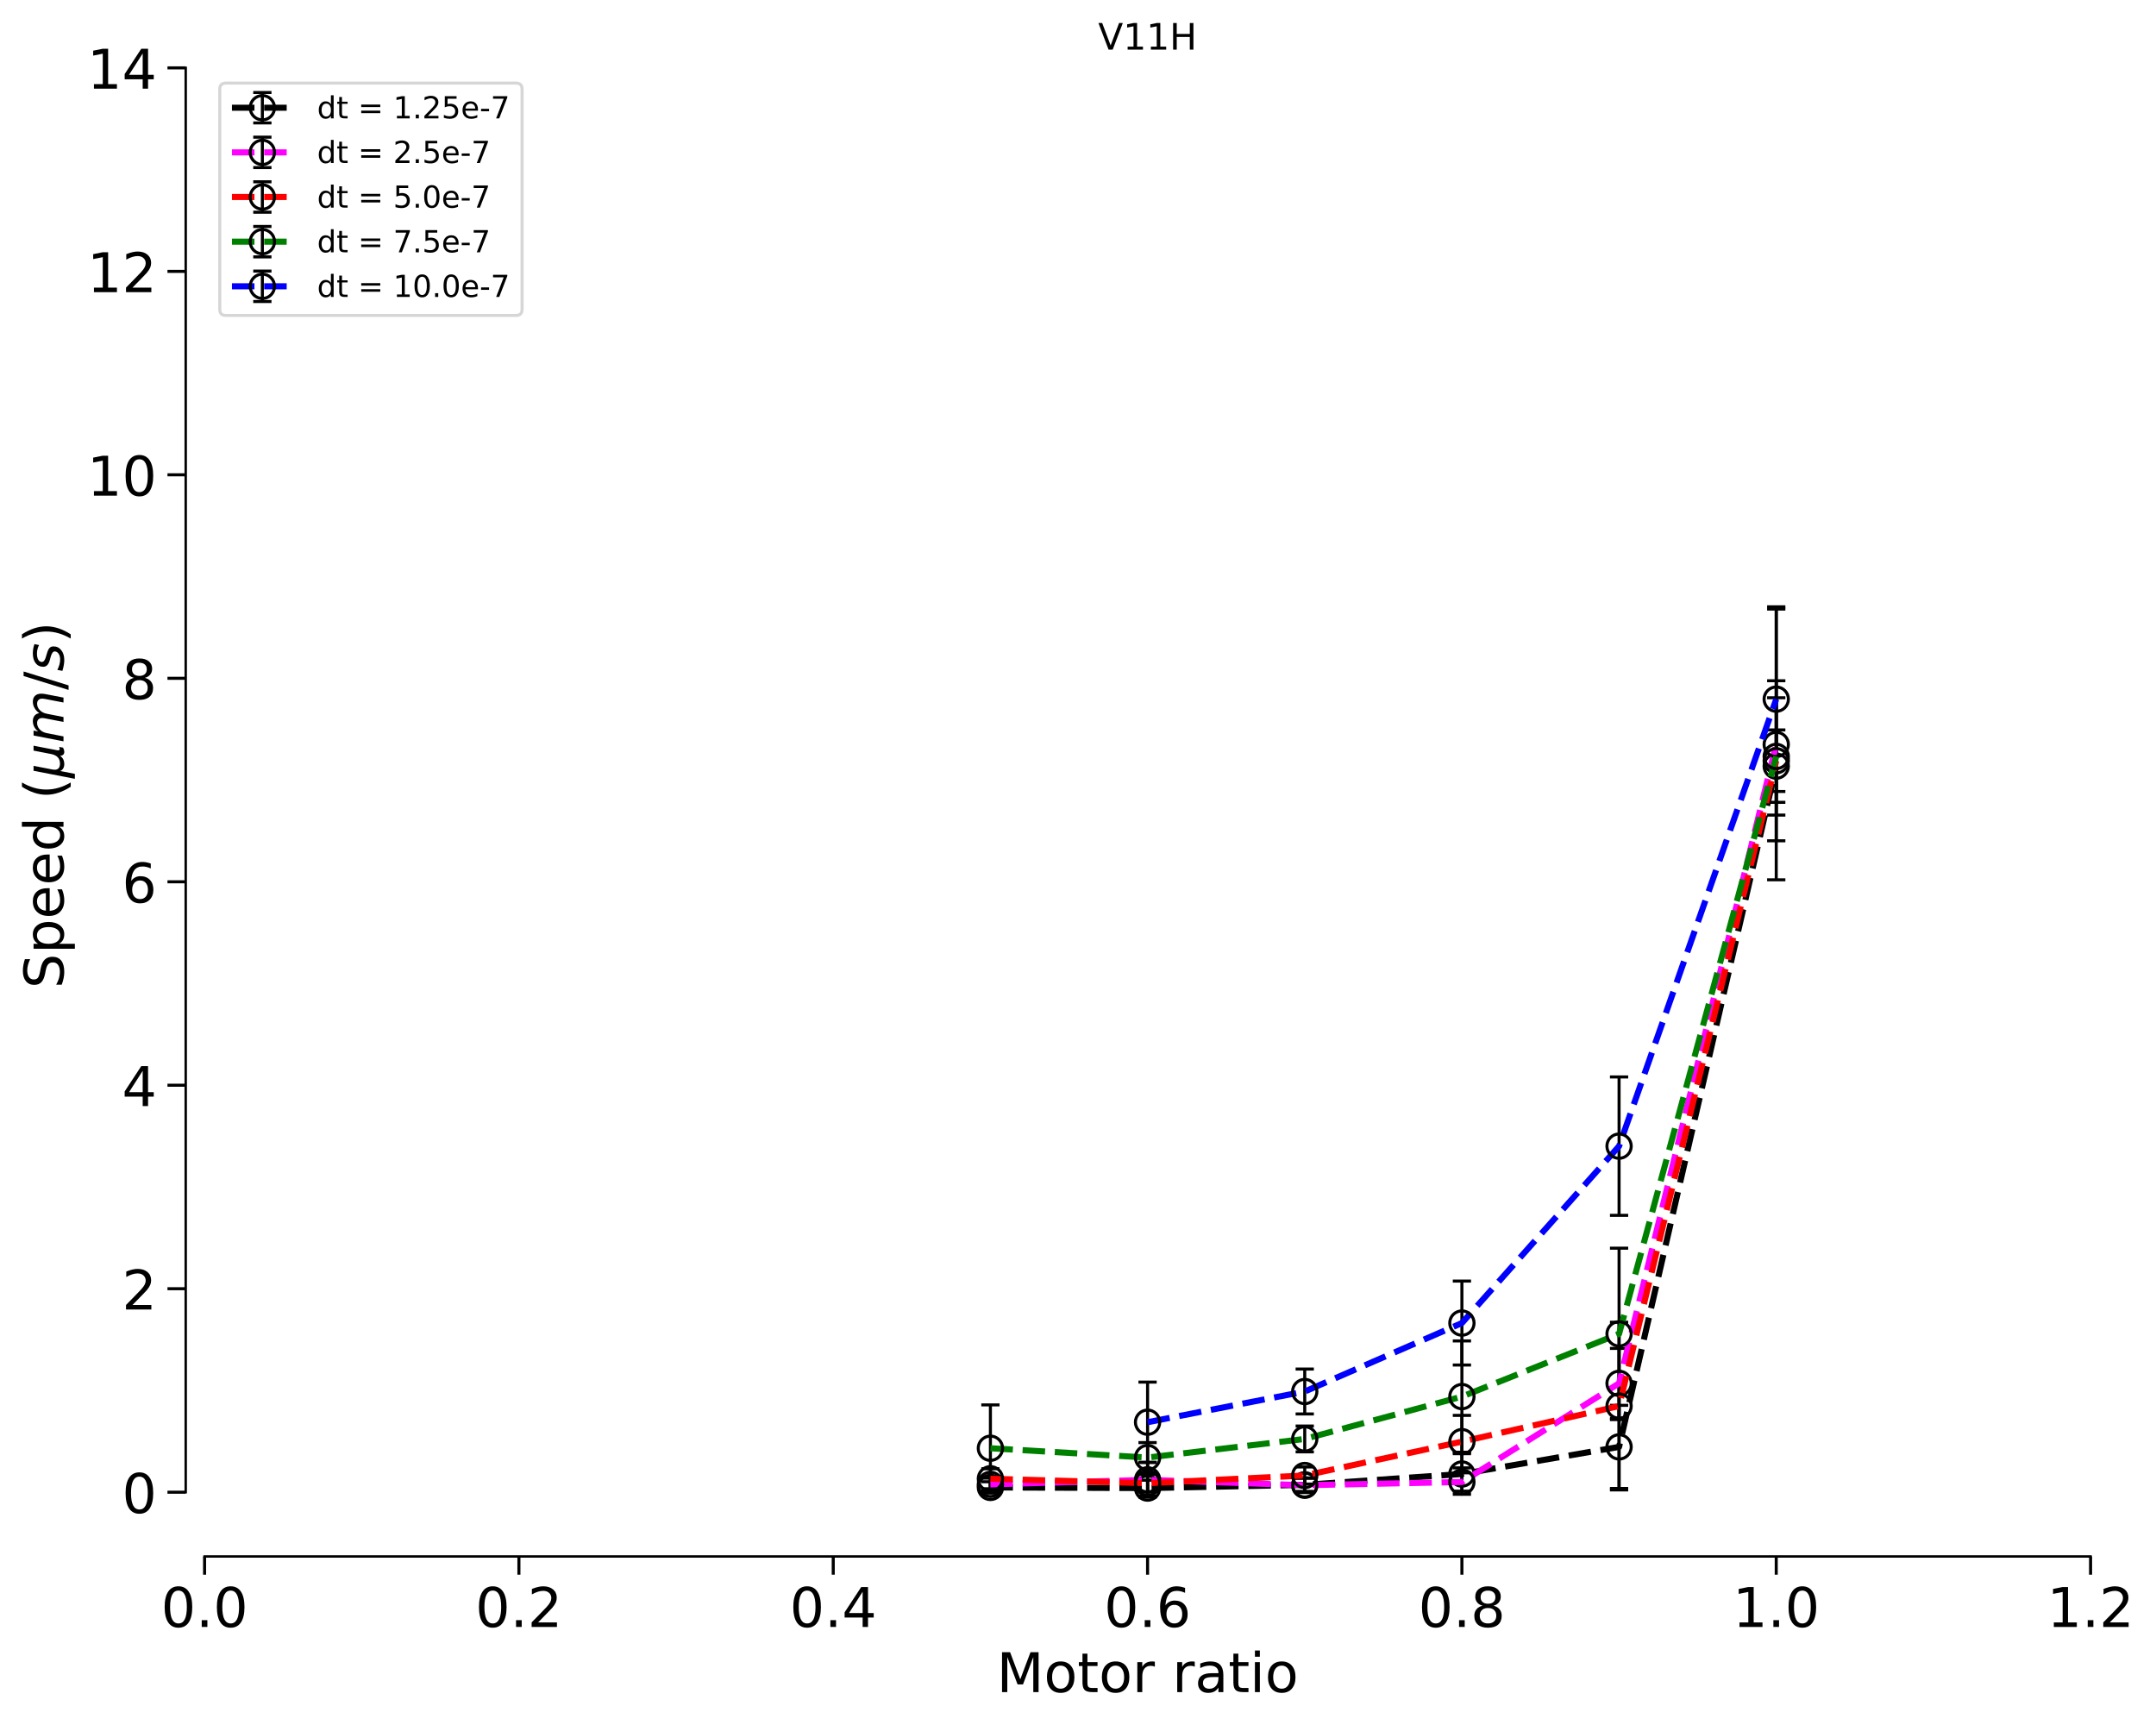 <?xml version="1.0" encoding="utf-8" standalone="no"?>
<!DOCTYPE svg PUBLIC "-//W3C//DTD SVG 1.1//EN"
  "http://www.w3.org/Graphics/SVG/1.1/DTD/svg11.dtd">
<!-- Created with matplotlib (https://matplotlib.org/) -->
<svg height="567.256pt" version="1.1" viewBox="0 0 708.912 567.256" width="708.912pt" xmlns="http://www.w3.org/2000/svg" xmlns:xlink="http://www.w3.org/1999/xlink">
 <defs>
  <style type="text/css">
*{stroke-linecap:butt;stroke-linejoin:round;}
  </style>
 </defs>
 <g id="figure_1">
  <g id="patch_1">
   <path d="M -0 567.256 
L 708.912 567.256 
L 708.912 0 
L -0 0 
z
" style="fill:#ffffff;"/>
  </g>
  <g id="axes_1">
   <g id="patch_2">
    <path d="M 67.266 506.869 
L 687.399 506.869 
L 687.399 22.318 
L 67.266 22.318 
z
" style="fill:#ffffff;"/>
   </g>
   <g id="matplotlib.axis_1">
    <g id="xtick_1">
     <g id="line2d_1">
      <defs>
       <path d="M 0 0 
L 0 6 
" id="m8b8404413a" style="stroke:#000000;"/>
      </defs>
      <g>
       <use style="stroke:#000000;" x="67.266" xlink:href="#m8b8404413a" y="511.715"/>
      </g>
     </g>
     <g id="text_1">
      <!-- 0.0 -->
      <defs>
       <path d="M 31.781 66.406 
Q 24.172 66.406 20.328 58.906 
Q 16.5 51.422 16.5 36.375 
Q 16.5 21.391 20.328 13.891 
Q 24.172 6.391 31.781 6.391 
Q 39.453 6.391 43.281 13.891 
Q 47.125 21.391 47.125 36.375 
Q 47.125 51.422 43.281 58.906 
Q 39.453 66.406 31.781 66.406 
z
M 31.781 74.219 
Q 44.047 74.219 50.516 64.516 
Q 56.984 54.828 56.984 36.375 
Q 56.984 17.969 50.516 8.266 
Q 44.047 -1.422 31.781 -1.422 
Q 19.531 -1.422 13.062 8.266 
Q 6.594 17.969 6.594 36.375 
Q 6.594 54.828 13.062 64.516 
Q 19.531 74.219 31.781 74.219 
z
" id="DejaVuSans-48"/>
       <path d="M 10.688 12.406 
L 21 12.406 
L 21 0 
L 10.688 0 
z
" id="DejaVuSans-46"/>
      </defs>
      <g transform="translate(52.954 534.892)scale(0.18 -0.18)">
       <use xlink:href="#DejaVuSans-48"/>
       <use x="63.623" xlink:href="#DejaVuSans-46"/>
       <use x="95.41" xlink:href="#DejaVuSans-48"/>
      </g>
     </g>
    </g>
    <g id="xtick_2">
     <g id="line2d_2">
      <g>
       <use style="stroke:#000000;" x="170.622" xlink:href="#m8b8404413a" y="511.715"/>
      </g>
     </g>
     <g id="text_2">
      <!-- 0.2 -->
      <defs>
       <path d="M 19.188 8.297 
L 53.609 8.297 
L 53.609 0 
L 7.328 0 
L 7.328 8.297 
Q 12.938 14.109 22.625 23.891 
Q 32.328 33.688 34.812 36.531 
Q 39.547 41.844 41.422 45.531 
Q 43.312 49.219 43.312 52.781 
Q 43.312 58.594 39.234 62.25 
Q 35.156 65.922 28.609 65.922 
Q 23.969 65.922 18.812 64.312 
Q 13.672 62.703 7.812 59.422 
L 7.812 69.391 
Q 13.766 71.781 18.938 73 
Q 24.125 74.219 28.422 74.219 
Q 39.75 74.219 46.484 68.547 
Q 53.219 62.891 53.219 53.422 
Q 53.219 48.922 51.531 44.891 
Q 49.859 40.875 45.406 35.406 
Q 44.188 33.984 37.641 27.219 
Q 31.109 20.453 19.188 8.297 
z
" id="DejaVuSans-50"/>
      </defs>
      <g transform="translate(156.309 534.892)scale(0.18 -0.18)">
       <use xlink:href="#DejaVuSans-48"/>
       <use x="63.623" xlink:href="#DejaVuSans-46"/>
       <use x="95.41" xlink:href="#DejaVuSans-50"/>
      </g>
     </g>
    </g>
    <g id="xtick_3">
     <g id="line2d_3">
      <g>
       <use style="stroke:#000000;" x="273.977" xlink:href="#m8b8404413a" y="511.715"/>
      </g>
     </g>
     <g id="text_3">
      <!-- 0.4 -->
      <defs>
       <path d="M 37.797 64.312 
L 12.891 25.391 
L 37.797 25.391 
z
M 35.203 72.906 
L 47.609 72.906 
L 47.609 25.391 
L 58.016 25.391 
L 58.016 17.188 
L 47.609 17.188 
L 47.609 0 
L 37.797 0 
L 37.797 17.188 
L 4.891 17.188 
L 4.891 26.703 
z
" id="DejaVuSans-52"/>
      </defs>
      <g transform="translate(259.664 534.892)scale(0.18 -0.18)">
       <use xlink:href="#DejaVuSans-48"/>
       <use x="63.623" xlink:href="#DejaVuSans-46"/>
       <use x="95.41" xlink:href="#DejaVuSans-52"/>
      </g>
     </g>
    </g>
    <g id="xtick_4">
     <g id="line2d_4">
      <g>
       <use style="stroke:#000000;" x="377.333" xlink:href="#m8b8404413a" y="511.715"/>
      </g>
     </g>
     <g id="text_4">
      <!-- 0.6 -->
      <defs>
       <path d="M 33.016 40.375 
Q 26.375 40.375 22.484 35.828 
Q 18.609 31.297 18.609 23.391 
Q 18.609 15.531 22.484 10.953 
Q 26.375 6.391 33.016 6.391 
Q 39.656 6.391 43.531 10.953 
Q 47.406 15.531 47.406 23.391 
Q 47.406 31.297 43.531 35.828 
Q 39.656 40.375 33.016 40.375 
z
M 52.594 71.297 
L 52.594 62.312 
Q 48.875 64.062 45.094 64.984 
Q 41.312 65.922 37.594 65.922 
Q 27.828 65.922 22.672 59.328 
Q 17.531 52.734 16.797 39.406 
Q 19.672 43.656 24.016 45.922 
Q 28.375 48.188 33.594 48.188 
Q 44.578 48.188 50.953 41.516 
Q 57.328 34.859 57.328 23.391 
Q 57.328 12.156 50.688 5.359 
Q 44.047 -1.422 33.016 -1.422 
Q 20.359 -1.422 13.672 8.266 
Q 6.984 17.969 6.984 36.375 
Q 6.984 53.656 15.188 63.938 
Q 23.391 74.219 37.203 74.219 
Q 40.922 74.219 44.703 73.484 
Q 48.484 72.75 52.594 71.297 
z
" id="DejaVuSans-54"/>
      </defs>
      <g transform="translate(363.02 534.892)scale(0.18 -0.18)">
       <use xlink:href="#DejaVuSans-48"/>
       <use x="63.623" xlink:href="#DejaVuSans-46"/>
       <use x="95.41" xlink:href="#DejaVuSans-54"/>
      </g>
     </g>
    </g>
    <g id="xtick_5">
     <g id="line2d_5">
      <g>
       <use style="stroke:#000000;" x="480.688" xlink:href="#m8b8404413a" y="511.715"/>
      </g>
     </g>
     <g id="text_5">
      <!-- 0.8 -->
      <defs>
       <path d="M 31.781 34.625 
Q 24.75 34.625 20.719 30.859 
Q 16.703 27.094 16.703 20.516 
Q 16.703 13.922 20.719 10.156 
Q 24.75 6.391 31.781 6.391 
Q 38.812 6.391 42.859 10.172 
Q 46.922 13.969 46.922 20.516 
Q 46.922 27.094 42.891 30.859 
Q 38.875 34.625 31.781 34.625 
z
M 21.922 38.812 
Q 15.578 40.375 12.031 44.719 
Q 8.5 49.078 8.5 55.328 
Q 8.5 64.062 14.719 69.141 
Q 20.953 74.219 31.781 74.219 
Q 42.672 74.219 48.875 69.141 
Q 55.078 64.062 55.078 55.328 
Q 55.078 49.078 51.531 44.719 
Q 48 40.375 41.703 38.812 
Q 48.828 37.156 52.797 32.312 
Q 56.781 27.484 56.781 20.516 
Q 56.781 9.906 50.312 4.234 
Q 43.844 -1.422 31.781 -1.422 
Q 19.734 -1.422 13.25 4.234 
Q 6.781 9.906 6.781 20.516 
Q 6.781 27.484 10.781 32.312 
Q 14.797 37.156 21.922 38.812 
z
M 18.312 54.391 
Q 18.312 48.734 21.844 45.562 
Q 25.391 42.391 31.781 42.391 
Q 38.141 42.391 41.719 45.562 
Q 45.312 48.734 45.312 54.391 
Q 45.312 60.062 41.719 63.234 
Q 38.141 66.406 31.781 66.406 
Q 25.391 66.406 21.844 63.234 
Q 18.312 60.062 18.312 54.391 
z
" id="DejaVuSans-56"/>
      </defs>
      <g transform="translate(466.375 534.892)scale(0.18 -0.18)">
       <use xlink:href="#DejaVuSans-48"/>
       <use x="63.623" xlink:href="#DejaVuSans-46"/>
       <use x="95.41" xlink:href="#DejaVuSans-56"/>
      </g>
     </g>
    </g>
    <g id="xtick_6">
     <g id="line2d_6">
      <g>
       <use style="stroke:#000000;" x="584.043" xlink:href="#m8b8404413a" y="511.715"/>
      </g>
     </g>
     <g id="text_6">
      <!-- 1.0 -->
      <defs>
       <path d="M 12.406 8.297 
L 28.516 8.297 
L 28.516 63.922 
L 10.984 60.406 
L 10.984 69.391 
L 28.422 72.906 
L 38.281 72.906 
L 38.281 8.297 
L 54.391 8.297 
L 54.391 0 
L 12.406 0 
z
" id="DejaVuSans-49"/>
      </defs>
      <g transform="translate(569.731 534.892)scale(0.18 -0.18)">
       <use xlink:href="#DejaVuSans-49"/>
       <use x="63.623" xlink:href="#DejaVuSans-46"/>
       <use x="95.41" xlink:href="#DejaVuSans-48"/>
      </g>
     </g>
    </g>
    <g id="xtick_7">
     <g id="line2d_7">
      <g>
       <use style="stroke:#000000;" x="687.399" xlink:href="#m8b8404413a" y="511.715"/>
      </g>
     </g>
     <g id="text_7">
      <!-- 1.2 -->
      <g transform="translate(673.086 534.892)scale(0.18 -0.18)">
       <use xlink:href="#DejaVuSans-49"/>
       <use x="63.623" xlink:href="#DejaVuSans-46"/>
       <use x="95.41" xlink:href="#DejaVuSans-50"/>
      </g>
     </g>
    </g>
    <g id="text_8">
     <!-- Motor ratio -->
     <defs>
      <path d="M 9.812 72.906 
L 24.516 72.906 
L 43.109 23.297 
L 61.812 72.906 
L 76.516 72.906 
L 76.516 0 
L 66.891 0 
L 66.891 64.016 
L 48.094 14.016 
L 38.188 14.016 
L 19.391 64.016 
L 19.391 0 
L 9.812 0 
z
" id="DejaVuSans-77"/>
      <path d="M 30.609 48.391 
Q 23.391 48.391 19.188 42.75 
Q 14.984 37.109 14.984 27.297 
Q 14.984 17.484 19.156 11.844 
Q 23.344 6.203 30.609 6.203 
Q 37.797 6.203 41.984 11.859 
Q 46.188 17.531 46.188 27.297 
Q 46.188 37.016 41.984 42.703 
Q 37.797 48.391 30.609 48.391 
z
M 30.609 56 
Q 42.328 56 49.016 48.375 
Q 55.719 40.766 55.719 27.297 
Q 55.719 13.875 49.016 6.219 
Q 42.328 -1.422 30.609 -1.422 
Q 18.844 -1.422 12.172 6.219 
Q 5.516 13.875 5.516 27.297 
Q 5.516 40.766 12.172 48.375 
Q 18.844 56 30.609 56 
z
" id="DejaVuSans-111"/>
      <path d="M 18.312 70.219 
L 18.312 54.688 
L 36.812 54.688 
L 36.812 47.703 
L 18.312 47.703 
L 18.312 18.016 
Q 18.312 11.328 20.141 9.422 
Q 21.969 7.516 27.594 7.516 
L 36.812 7.516 
L 36.812 0 
L 27.594 0 
Q 17.188 0 13.234 3.875 
Q 9.281 7.766 9.281 18.016 
L 9.281 47.703 
L 2.688 47.703 
L 2.688 54.688 
L 9.281 54.688 
L 9.281 70.219 
z
" id="DejaVuSans-116"/>
      <path d="M 41.109 46.297 
Q 39.594 47.172 37.812 47.578 
Q 36.031 48 33.891 48 
Q 26.266 48 22.188 43.047 
Q 18.109 38.094 18.109 28.812 
L 18.109 0 
L 9.078 0 
L 9.078 54.688 
L 18.109 54.688 
L 18.109 46.188 
Q 20.953 51.172 25.484 53.578 
Q 30.031 56 36.531 56 
Q 37.453 56 38.578 55.875 
Q 39.703 55.766 41.062 55.516 
z
" id="DejaVuSans-114"/>
      <path id="DejaVuSans-32"/>
      <path d="M 34.281 27.484 
Q 23.391 27.484 19.188 25 
Q 14.984 22.516 14.984 16.5 
Q 14.984 11.719 18.141 8.906 
Q 21.297 6.109 26.703 6.109 
Q 34.188 6.109 38.703 11.406 
Q 43.219 16.703 43.219 25.484 
L 43.219 27.484 
z
M 52.203 31.203 
L 52.203 0 
L 43.219 0 
L 43.219 8.297 
Q 40.141 3.328 35.547 0.953 
Q 30.953 -1.422 24.312 -1.422 
Q 15.922 -1.422 10.953 3.297 
Q 6 8.016 6 15.922 
Q 6 25.141 12.172 29.828 
Q 18.359 34.516 30.609 34.516 
L 43.219 34.516 
L 43.219 35.406 
Q 43.219 41.609 39.141 45 
Q 35.062 48.391 27.688 48.391 
Q 23 48.391 18.547 47.266 
Q 14.109 46.141 10.016 43.891 
L 10.016 52.203 
Q 14.938 54.109 19.578 55.047 
Q 24.219 56 28.609 56 
Q 40.484 56 46.344 49.844 
Q 52.203 43.703 52.203 31.203 
z
" id="DejaVuSans-97"/>
      <path d="M 9.422 54.688 
L 18.406 54.688 
L 18.406 0 
L 9.422 0 
z
M 9.422 75.984 
L 18.406 75.984 
L 18.406 64.594 
L 9.422 64.594 
z
" id="DejaVuSans-105"/>
     </defs>
     <g transform="translate(327.714 556.313)scale(0.18 -0.18)">
      <use xlink:href="#DejaVuSans-77"/>
      <use x="86.279" xlink:href="#DejaVuSans-111"/>
      <use x="147.461" xlink:href="#DejaVuSans-116"/>
      <use x="186.67" xlink:href="#DejaVuSans-111"/>
      <use x="247.852" xlink:href="#DejaVuSans-114"/>
      <use x="288.965" xlink:href="#DejaVuSans-32"/>
      <use x="320.752" xlink:href="#DejaVuSans-114"/>
      <use x="361.865" xlink:href="#DejaVuSans-97"/>
      <use x="423.145" xlink:href="#DejaVuSans-116"/>
      <use x="462.354" xlink:href="#DejaVuSans-105"/>
      <use x="490.137" xlink:href="#DejaVuSans-111"/>
     </g>
    </g>
   </g>
   <g id="matplotlib.axis_2">
    <g id="ytick_1">
     <g id="line2d_8">
      <defs>
       <path d="M 0 0 
L -6 0 
" id="m5fd06c1e93" style="stroke:#000000;"/>
      </defs>
      <g>
       <use style="stroke:#000000;" x="61.065" xlink:href="#m5fd06c1e93" y="490.59"/>
      </g>
     </g>
     <g id="text_9">
      <!-- 0 -->
      <g transform="translate(40.112 497.428)scale(0.18 -0.18)">
       <use xlink:href="#DejaVuSans-48"/>
      </g>
     </g>
    </g>
    <g id="ytick_2">
     <g id="line2d_9">
      <g>
       <use style="stroke:#000000;" x="61.065" xlink:href="#m5fd06c1e93" y="423.694"/>
      </g>
     </g>
     <g id="text_10">
      <!-- 2 -->
      <g transform="translate(40.112 430.532)scale(0.18 -0.18)">
       <use xlink:href="#DejaVuSans-50"/>
      </g>
     </g>
    </g>
    <g id="ytick_3">
     <g id="line2d_10">
      <g>
       <use style="stroke:#000000;" x="61.065" xlink:href="#m5fd06c1e93" y="356.798"/>
      </g>
     </g>
     <g id="text_11">
      <!-- 4 -->
      <g transform="translate(40.112 363.636)scale(0.18 -0.18)">
       <use xlink:href="#DejaVuSans-52"/>
      </g>
     </g>
    </g>
    <g id="ytick_4">
     <g id="line2d_11">
      <g>
       <use style="stroke:#000000;" x="61.065" xlink:href="#m5fd06c1e93" y="289.902"/>
      </g>
     </g>
     <g id="text_12">
      <!-- 6 -->
      <g transform="translate(40.112 296.74)scale(0.18 -0.18)">
       <use xlink:href="#DejaVuSans-54"/>
      </g>
     </g>
    </g>
    <g id="ytick_5">
     <g id="line2d_12">
      <g>
       <use style="stroke:#000000;" x="61.065" xlink:href="#m5fd06c1e93" y="223.006"/>
      </g>
     </g>
     <g id="text_13">
      <!-- 8 -->
      <g transform="translate(40.112 229.845)scale(0.18 -0.18)">
       <use xlink:href="#DejaVuSans-56"/>
      </g>
     </g>
    </g>
    <g id="ytick_6">
     <g id="line2d_13">
      <g>
       <use style="stroke:#000000;" x="61.065" xlink:href="#m5fd06c1e93" y="156.11"/>
      </g>
     </g>
     <g id="text_14">
      <!-- 10 -->
      <g transform="translate(28.66 162.949)scale(0.18 -0.18)">
       <use xlink:href="#DejaVuSans-49"/>
       <use x="63.623" xlink:href="#DejaVuSans-48"/>
      </g>
     </g>
    </g>
    <g id="ytick_7">
     <g id="line2d_14">
      <g>
       <use style="stroke:#000000;" x="61.065" xlink:href="#m5fd06c1e93" y="89.214"/>
      </g>
     </g>
     <g id="text_15">
      <!-- 12 -->
      <g transform="translate(28.66 96.053)scale(0.18 -0.18)">
       <use xlink:href="#DejaVuSans-49"/>
       <use x="63.623" xlink:href="#DejaVuSans-50"/>
      </g>
     </g>
    </g>
    <g id="ytick_8">
     <g id="line2d_15">
      <g>
       <use style="stroke:#000000;" x="61.065" xlink:href="#m5fd06c1e93" y="22.318"/>
      </g>
     </g>
     <g id="text_16">
      <!-- 14 -->
      <g transform="translate(28.66 29.157)scale(0.18 -0.18)">
       <use xlink:href="#DejaVuSans-49"/>
       <use x="63.623" xlink:href="#DejaVuSans-52"/>
      </g>
     </g>
    </g>
    <g id="text_17">
     <!-- Speed ($\mu m/s$) -->
     <defs>
      <path d="M 53.516 70.516 
L 53.516 60.891 
Q 47.906 63.578 42.922 64.891 
Q 37.938 66.219 33.297 66.219 
Q 25.25 66.219 20.875 63.094 
Q 16.5 59.969 16.5 54.203 
Q 16.5 49.359 19.406 46.891 
Q 22.312 44.438 30.422 42.922 
L 36.375 41.703 
Q 47.406 39.594 52.656 34.297 
Q 57.906 29 57.906 20.125 
Q 57.906 9.516 50.797 4.047 
Q 43.703 -1.422 29.984 -1.422 
Q 24.812 -1.422 18.969 -0.25 
Q 13.141 0.922 6.891 3.219 
L 6.891 13.375 
Q 12.891 10.016 18.656 8.297 
Q 24.422 6.594 29.984 6.594 
Q 38.422 6.594 43.016 9.906 
Q 47.609 13.234 47.609 19.391 
Q 47.609 24.75 44.312 27.781 
Q 41.016 30.812 33.5 32.328 
L 27.484 33.5 
Q 16.453 35.688 11.516 40.375 
Q 6.594 45.062 6.594 53.422 
Q 6.594 63.094 13.406 68.656 
Q 20.219 74.219 32.172 74.219 
Q 37.312 74.219 42.625 73.281 
Q 47.953 72.359 53.516 70.516 
z
" id="DejaVuSans-83"/>
      <path d="M 18.109 8.203 
L 18.109 -20.797 
L 9.078 -20.797 
L 9.078 54.688 
L 18.109 54.688 
L 18.109 46.391 
Q 20.953 51.266 25.266 53.625 
Q 29.594 56 35.594 56 
Q 45.562 56 51.781 48.094 
Q 58.016 40.188 58.016 27.297 
Q 58.016 14.406 51.781 6.484 
Q 45.562 -1.422 35.594 -1.422 
Q 29.594 -1.422 25.266 0.953 
Q 20.953 3.328 18.109 8.203 
z
M 48.688 27.297 
Q 48.688 37.203 44.609 42.844 
Q 40.531 48.484 33.406 48.484 
Q 26.266 48.484 22.188 42.844 
Q 18.109 37.203 18.109 27.297 
Q 18.109 17.391 22.188 11.75 
Q 26.266 6.109 33.406 6.109 
Q 40.531 6.109 44.609 11.75 
Q 48.688 17.391 48.688 27.297 
z
" id="DejaVuSans-112"/>
      <path d="M 56.203 29.594 
L 56.203 25.203 
L 14.891 25.203 
Q 15.484 15.922 20.484 11.062 
Q 25.484 6.203 34.422 6.203 
Q 39.594 6.203 44.453 7.469 
Q 49.312 8.734 54.109 11.281 
L 54.109 2.781 
Q 49.266 0.734 44.188 -0.344 
Q 39.109 -1.422 33.891 -1.422 
Q 20.797 -1.422 13.156 6.188 
Q 5.516 13.812 5.516 26.812 
Q 5.516 40.234 12.766 48.109 
Q 20.016 56 32.328 56 
Q 43.359 56 49.781 48.891 
Q 56.203 41.797 56.203 29.594 
z
M 47.219 32.234 
Q 47.125 39.594 43.094 43.984 
Q 39.062 48.391 32.422 48.391 
Q 24.906 48.391 20.391 44.141 
Q 15.875 39.891 15.188 32.172 
z
" id="DejaVuSans-101"/>
      <path d="M 45.406 46.391 
L 45.406 75.984 
L 54.391 75.984 
L 54.391 0 
L 45.406 0 
L 45.406 8.203 
Q 42.578 3.328 38.25 0.953 
Q 33.938 -1.422 27.875 -1.422 
Q 17.969 -1.422 11.734 6.484 
Q 5.516 14.406 5.516 27.297 
Q 5.516 40.188 11.734 48.094 
Q 17.969 56 27.875 56 
Q 33.938 56 38.25 53.625 
Q 42.578 51.266 45.406 46.391 
z
M 14.797 27.297 
Q 14.797 17.391 18.875 11.75 
Q 22.953 6.109 30.078 6.109 
Q 37.203 6.109 41.297 11.75 
Q 45.406 17.391 45.406 27.297 
Q 45.406 37.203 41.297 42.844 
Q 37.203 48.484 30.078 48.484 
Q 22.953 48.484 18.875 42.844 
Q 14.797 37.203 14.797 27.297 
z
" id="DejaVuSans-100"/>
      <path d="M 31 75.875 
Q 24.469 64.656 21.281 53.656 
Q 18.109 42.672 18.109 31.391 
Q 18.109 20.125 21.312 9.062 
Q 24.516 -2 31 -13.188 
L 23.188 -13.188 
Q 15.875 -1.703 12.234 9.375 
Q 8.594 20.453 8.594 31.391 
Q 8.594 42.281 12.203 53.312 
Q 15.828 64.359 23.188 75.875 
z
" id="DejaVuSans-40"/>
      <path d="M -1.312 -20.797 
L 13.375 54.688 
L 22.406 54.688 
L 15.766 20.656 
Q 15.578 19.625 15.422 18.359 
Q 15.281 17.094 15.281 15.828 
Q 15.281 11.281 18.141 8.828 
Q 21 6.391 26.312 6.391 
Q 33.547 6.391 37.984 10.484 
Q 42.438 14.594 44 22.797 
L 50.203 54.688 
L 59.188 54.688 
L 51.031 12.641 
Q 50.828 11.719 50.75 11.031 
Q 50.688 10.359 50.688 9.812 
Q 50.688 8.297 51.297 7.594 
Q 51.906 6.891 53.219 6.891 
Q 53.719 6.891 54.562 7.125 
Q 55.422 7.375 56.984 8.016 
L 55.609 0.781 
Q 53.469 -0.297 51.516 -0.859 
Q 49.562 -1.422 47.703 -1.422 
Q 44.484 -1.422 42.656 0.625 
Q 40.828 2.688 40.828 6.297 
Q 38.094 2.391 34.297 0.484 
Q 30.516 -1.422 25.391 -1.422 
Q 20.844 -1.422 17.453 0.672 
Q 14.062 2.781 12.984 6.203 
L 7.719 -20.797 
z
" id="DejaVuSans-Oblique-956"/>
      <path d="M 89.797 33.016 
L 83.406 0 
L 74.422 0 
L 80.719 32.719 
Q 81.109 34.812 81.297 36.328 
Q 81.5 37.844 81.5 38.922 
Q 81.5 43.312 79.047 45.75 
Q 76.609 48.188 72.219 48.188 
Q 65.672 48.188 60.547 43.281 
Q 55.422 38.375 53.906 30.516 
L 47.906 0 
L 38.922 0 
L 45.312 32.719 
Q 45.703 34.516 45.891 36.047 
Q 46.094 37.594 46.094 38.812 
Q 46.094 43.266 43.656 45.719 
Q 41.219 48.188 36.922 48.188 
Q 30.281 48.188 25.141 43.281 
Q 20.016 38.375 18.5 30.516 
L 12.5 0 
L 3.516 0 
L 14.203 54.688 
L 23.188 54.688 
L 21.484 46.188 
Q 25.141 50.984 30.047 53.484 
Q 34.969 56 40.578 56 
Q 46.531 56 50.359 52.875 
Q 54.203 49.75 54.984 44.188 
Q 59.078 49.953 64.469 52.969 
Q 69.875 56 75.875 56 
Q 82.906 56 86.734 51.953 
Q 90.578 47.906 90.578 40.484 
Q 90.578 38.875 90.375 36.938 
Q 90.188 35.016 89.797 33.016 
z
" id="DejaVuSans-Oblique-109"/>
      <path d="M 25.391 72.906 
L 33.688 72.906 
L 8.297 -9.281 
L 0 -9.281 
z
" id="DejaVuSans-47"/>
      <path d="M 50 53.078 
L 48.297 44.578 
Q 44.734 46.531 40.766 47.5 
Q 36.812 48.484 32.625 48.484 
Q 25.531 48.484 21.453 46.062 
Q 17.391 43.656 17.391 39.5 
Q 17.391 34.672 26.859 32.078 
Q 27.594 31.891 27.938 31.781 
L 30.812 30.906 
Q 39.797 28.422 42.797 25.688 
Q 45.797 22.953 45.797 18.219 
Q 45.797 9.516 38.891 4.047 
Q 31.984 -1.422 20.797 -1.422 
Q 16.453 -1.422 11.672 -0.578 
Q 6.891 0.25 1.125 2 
L 2.875 11.281 
Q 7.812 8.734 12.594 7.422 
Q 17.391 6.109 21.781 6.109 
Q 28.375 6.109 32.5 8.938 
Q 36.625 11.766 36.625 16.109 
Q 36.625 20.797 25.781 23.688 
L 24.859 23.922 
L 21.781 24.703 
Q 14.938 26.516 11.766 29.469 
Q 8.594 32.422 8.594 37.016 
Q 8.594 45.75 15.156 50.875 
Q 21.734 56 33.016 56 
Q 37.453 56 41.672 55.266 
Q 45.906 54.547 50 53.078 
z
" id="DejaVuSans-Oblique-115"/>
      <path d="M 8.016 75.875 
L 15.828 75.875 
Q 23.141 64.359 26.781 53.312 
Q 30.422 42.281 30.422 31.391 
Q 30.422 20.453 26.781 9.375 
Q 23.141 -1.703 15.828 -13.188 
L 8.016 -13.188 
Q 14.5 -2 17.703 9.062 
Q 20.906 20.125 20.906 31.391 
Q 20.906 42.672 17.703 53.656 
Q 14.5 64.656 8.016 75.875 
z
" id="DejaVuSans-41"/>
     </defs>
     <g transform="translate(20.88 324.984)rotate(-90)scale(0.18 -0.18)">
      <use transform="translate(0 0.016)" xlink:href="#DejaVuSans-83"/>
      <use transform="translate(63.477 0.016)" xlink:href="#DejaVuSans-112"/>
      <use transform="translate(126.953 0.016)" xlink:href="#DejaVuSans-101"/>
      <use transform="translate(188.477 0.016)" xlink:href="#DejaVuSans-101"/>
      <use transform="translate(250 0.016)" xlink:href="#DejaVuSans-100"/>
      <use transform="translate(313.477 0.016)" xlink:href="#DejaVuSans-32"/>
      <use transform="translate(345.264 0.016)" xlink:href="#DejaVuSans-40"/>
      <use transform="translate(384.277 0.016)" xlink:href="#DejaVuSans-Oblique-956"/>
      <use transform="translate(447.9 0.016)" xlink:href="#DejaVuSans-Oblique-109"/>
      <use transform="translate(545.312 0.016)" xlink:href="#DejaVuSans-47"/>
      <use transform="translate(579.004 0.016)" xlink:href="#DejaVuSans-Oblique-115"/>
      <use transform="translate(631.104 0.016)" xlink:href="#DejaVuSans-41"/>
     </g>
    </g>
   </g>
   <g id="LineCollection_1">
    <path clip-path="url(#p6e8f20601b)" d="M 325.655 490.881 
L 325.655 487.157 
" style="fill:none;stroke:#000000;"/>
    <path clip-path="url(#p6e8f20601b)" d="M 377.333 491.828 
L 377.333 486.65 
" style="fill:none;stroke:#000000;"/>
    <path clip-path="url(#p6e8f20601b)" d="M 429.01 490.33 
L 429.01 486.019 
" style="fill:none;stroke:#000000;"/>
    <path clip-path="url(#p6e8f20601b)" d="M 480.688 491.281 
L 480.688 477.939 
" style="fill:none;stroke:#000000;"/>
    <path clip-path="url(#p6e8f20601b)" d="M 532.366 489.359 
L 532.366 462.028 
" style="fill:none;stroke:#000000;"/>
    <path clip-path="url(#p6e8f20601b)" d="M 584.043 263.784 
L 584.043 239.986 
" style="fill:none;stroke:#000000;"/>
   </g>
   <g id="LineCollection_2">
    <path clip-path="url(#p6e8f20601b)" d="M 325.655 490.078 
L 325.655 485.96 
" style="fill:none;stroke:#000000;"/>
    <path clip-path="url(#p6e8f20601b)" d="M 377.333 492.233 
L 377.333 480.814 
" style="fill:none;stroke:#000000;"/>
    <path clip-path="url(#p6e8f20601b)" d="M 429.01 490.709 
L 429.01 485.89 
" style="fill:none;stroke:#000000;"/>
    <path clip-path="url(#p6e8f20601b)" d="M 480.688 490.253 
L 480.688 484.231 
" style="fill:none;stroke:#000000;"/>
    <path clip-path="url(#p6e8f20601b)" d="M 532.366 466.285 
L 532.366 443.318 
" style="fill:none;stroke:#000000;"/>
    <path clip-path="url(#p6e8f20601b)" d="M 584.043 289.255 
L 584.043 200.25 
" style="fill:none;stroke:#000000;"/>
   </g>
   <g id="LineCollection_3">
    <path clip-path="url(#p6e8f20601b)" d="M 325.655 489.464 
L 325.655 482.877 
" style="fill:none;stroke:#000000;"/>
    <path clip-path="url(#p6e8f20601b)" d="M 377.333 490.537 
L 377.333 484.732 
" style="fill:none;stroke:#000000;"/>
    <path clip-path="url(#p6e8f20601b)" d="M 429.01 487.903 
L 429.01 482.295 
" style="fill:none;stroke:#000000;"/>
    <path clip-path="url(#p6e8f20601b)" d="M 480.688 482.599 
L 480.688 465.333 
" style="fill:none;stroke:#000000;"/>
    <path clip-path="url(#p6e8f20601b)" d="M 532.366 489.838 
L 532.366 434.708 
" style="fill:none;stroke:#000000;"/>
    <path clip-path="url(#p6e8f20601b)" d="M 584.043 276.425 
L 584.043 223.807 
" style="fill:none;stroke:#000000;"/>
   </g>
   <g id="LineCollection_4">
    <path clip-path="url(#p6e8f20601b)" d="M 325.655 490.387 
L 325.655 461.891 
" style="fill:none;stroke:#000000;"/>
    <path clip-path="url(#p6e8f20601b)" d="M 377.333 484.127 
L 377.333 474.286 
" style="fill:none;stroke:#000000;"/>
    <path clip-path="url(#p6e8f20601b)" d="M 429.01 477.328 
L 429.01 468.843 
" style="fill:none;stroke:#000000;"/>
    <path clip-path="url(#p6e8f20601b)" d="M 480.688 477.462 
L 480.688 440.853 
" style="fill:none;stroke:#000000;"/>
    <path clip-path="url(#p6e8f20601b)" d="M 532.366 466.721 
L 532.366 410.358 
" style="fill:none;stroke:#000000;"/>
    <path clip-path="url(#p6e8f20601b)" d="M 584.043 267.982 
L 584.043 229.403 
" style="fill:none;stroke:#000000;"/>
   </g>
   <g id="LineCollection_5">
    <path clip-path="url(#p6e8f20601b)" d="M 377.333 480.756 
L 377.333 454.4 
" style="fill:none;stroke:#000000;"/>
    <path clip-path="url(#p6e8f20601b)" d="M 429.01 464.875 
L 429.01 450.109 
" style="fill:none;stroke:#000000;"/>
    <path clip-path="url(#p6e8f20601b)" d="M 480.688 448.785 
L 480.688 421.177 
" style="fill:none;stroke:#000000;"/>
    <path clip-path="url(#p6e8f20601b)" d="M 532.366 399.578 
L 532.366 354.063 
" style="fill:none;stroke:#000000;"/>
    <path clip-path="url(#p6e8f20601b)" d="M 584.043 260.218 
L 584.043 199.507 
" style="fill:none;stroke:#000000;"/>
   </g>
   <g id="line2d_16">
    <defs>
     <path d="M 3 0 
L -3 -0 
" id="m457344ad83" style="stroke:#000000;"/>
    </defs>
    <g clip-path="url(#p6e8f20601b)">
     <use style="stroke:#000000;" x="325.655" xlink:href="#m457344ad83" y="490.881"/>
     <use style="stroke:#000000;" x="377.333" xlink:href="#m457344ad83" y="491.828"/>
     <use style="stroke:#000000;" x="429.01" xlink:href="#m457344ad83" y="490.33"/>
     <use style="stroke:#000000;" x="480.688" xlink:href="#m457344ad83" y="491.281"/>
     <use style="stroke:#000000;" x="532.366" xlink:href="#m457344ad83" y="489.359"/>
     <use style="stroke:#000000;" x="584.043" xlink:href="#m457344ad83" y="263.784"/>
    </g>
   </g>
   <g id="line2d_17">
    <g clip-path="url(#p6e8f20601b)">
     <use style="stroke:#000000;" x="325.655" xlink:href="#m457344ad83" y="487.157"/>
     <use style="stroke:#000000;" x="377.333" xlink:href="#m457344ad83" y="486.65"/>
     <use style="stroke:#000000;" x="429.01" xlink:href="#m457344ad83" y="486.019"/>
     <use style="stroke:#000000;" x="480.688" xlink:href="#m457344ad83" y="477.939"/>
     <use style="stroke:#000000;" x="532.366" xlink:href="#m457344ad83" y="462.028"/>
     <use style="stroke:#000000;" x="584.043" xlink:href="#m457344ad83" y="239.986"/>
    </g>
   </g>
   <g id="line2d_18">
    <g clip-path="url(#p6e8f20601b)">
     <use style="stroke:#000000;" x="325.655" xlink:href="#m457344ad83" y="490.078"/>
     <use style="stroke:#000000;" x="377.333" xlink:href="#m457344ad83" y="492.233"/>
     <use style="stroke:#000000;" x="429.01" xlink:href="#m457344ad83" y="490.709"/>
     <use style="stroke:#000000;" x="480.688" xlink:href="#m457344ad83" y="490.253"/>
     <use style="stroke:#000000;" x="532.366" xlink:href="#m457344ad83" y="466.285"/>
     <use style="stroke:#000000;" x="584.043" xlink:href="#m457344ad83" y="289.255"/>
    </g>
   </g>
   <g id="line2d_19">
    <g clip-path="url(#p6e8f20601b)">
     <use style="stroke:#000000;" x="325.655" xlink:href="#m457344ad83" y="485.96"/>
     <use style="stroke:#000000;" x="377.333" xlink:href="#m457344ad83" y="480.814"/>
     <use style="stroke:#000000;" x="429.01" xlink:href="#m457344ad83" y="485.89"/>
     <use style="stroke:#000000;" x="480.688" xlink:href="#m457344ad83" y="484.231"/>
     <use style="stroke:#000000;" x="532.366" xlink:href="#m457344ad83" y="443.318"/>
     <use style="stroke:#000000;" x="584.043" xlink:href="#m457344ad83" y="200.25"/>
    </g>
   </g>
   <g id="line2d_20">
    <g clip-path="url(#p6e8f20601b)">
     <use style="stroke:#000000;" x="325.655" xlink:href="#m457344ad83" y="489.464"/>
     <use style="stroke:#000000;" x="377.333" xlink:href="#m457344ad83" y="490.537"/>
     <use style="stroke:#000000;" x="429.01" xlink:href="#m457344ad83" y="487.903"/>
     <use style="stroke:#000000;" x="480.688" xlink:href="#m457344ad83" y="482.599"/>
     <use style="stroke:#000000;" x="532.366" xlink:href="#m457344ad83" y="489.838"/>
     <use style="stroke:#000000;" x="584.043" xlink:href="#m457344ad83" y="276.425"/>
    </g>
   </g>
   <g id="line2d_21">
    <g clip-path="url(#p6e8f20601b)">
     <use style="stroke:#000000;" x="325.655" xlink:href="#m457344ad83" y="482.877"/>
     <use style="stroke:#000000;" x="377.333" xlink:href="#m457344ad83" y="484.732"/>
     <use style="stroke:#000000;" x="429.01" xlink:href="#m457344ad83" y="482.295"/>
     <use style="stroke:#000000;" x="480.688" xlink:href="#m457344ad83" y="465.333"/>
     <use style="stroke:#000000;" x="532.366" xlink:href="#m457344ad83" y="434.708"/>
     <use style="stroke:#000000;" x="584.043" xlink:href="#m457344ad83" y="223.807"/>
    </g>
   </g>
   <g id="line2d_22">
    <g clip-path="url(#p6e8f20601b)">
     <use style="stroke:#000000;" x="325.655" xlink:href="#m457344ad83" y="490.387"/>
     <use style="stroke:#000000;" x="377.333" xlink:href="#m457344ad83" y="484.127"/>
     <use style="stroke:#000000;" x="429.01" xlink:href="#m457344ad83" y="477.328"/>
     <use style="stroke:#000000;" x="480.688" xlink:href="#m457344ad83" y="477.462"/>
     <use style="stroke:#000000;" x="532.366" xlink:href="#m457344ad83" y="466.721"/>
     <use style="stroke:#000000;" x="584.043" xlink:href="#m457344ad83" y="267.982"/>
    </g>
   </g>
   <g id="line2d_23">
    <g clip-path="url(#p6e8f20601b)">
     <use style="stroke:#000000;" x="325.655" xlink:href="#m457344ad83" y="461.891"/>
     <use style="stroke:#000000;" x="377.333" xlink:href="#m457344ad83" y="474.286"/>
     <use style="stroke:#000000;" x="429.01" xlink:href="#m457344ad83" y="468.843"/>
     <use style="stroke:#000000;" x="480.688" xlink:href="#m457344ad83" y="440.853"/>
     <use style="stroke:#000000;" x="532.366" xlink:href="#m457344ad83" y="410.358"/>
     <use style="stroke:#000000;" x="584.043" xlink:href="#m457344ad83" y="229.403"/>
    </g>
   </g>
   <g id="line2d_24">
    <g clip-path="url(#p6e8f20601b)">
     <use style="stroke:#000000;" x="377.333" xlink:href="#m457344ad83" y="480.756"/>
     <use style="stroke:#000000;" x="429.01" xlink:href="#m457344ad83" y="464.875"/>
     <use style="stroke:#000000;" x="480.688" xlink:href="#m457344ad83" y="448.785"/>
     <use style="stroke:#000000;" x="532.366" xlink:href="#m457344ad83" y="399.578"/>
     <use style="stroke:#000000;" x="584.043" xlink:href="#m457344ad83" y="260.218"/>
    </g>
   </g>
   <g id="line2d_25">
    <g clip-path="url(#p6e8f20601b)">
     <use style="stroke:#000000;" x="377.333" xlink:href="#m457344ad83" y="454.4"/>
     <use style="stroke:#000000;" x="429.01" xlink:href="#m457344ad83" y="450.109"/>
     <use style="stroke:#000000;" x="480.688" xlink:href="#m457344ad83" y="421.177"/>
     <use style="stroke:#000000;" x="532.366" xlink:href="#m457344ad83" y="354.063"/>
     <use style="stroke:#000000;" x="584.043" xlink:href="#m457344ad83" y="199.507"/>
    </g>
   </g>
   <g id="line2d_26">
    <path clip-path="url(#p6e8f20601b)" d="M 325.655 489.019 
L 377.333 489.239 
L 429.01 488.174 
L 480.688 484.61 
L 532.366 475.693 
L 584.043 251.885 
" style="fill:none;stroke:#000000;stroke-dasharray:7.4,3.2;stroke-dashoffset:0;stroke-width:2;"/>
    <defs>
     <path d="M 0 4 
C 1.061 4 2.078 3.579 2.828 2.828 
C 3.579 2.078 4 1.061 4 0 
C 4 -1.061 3.579 -2.078 2.828 -2.828 
C 2.078 -3.579 1.061 -4 0 -4 
C -1.061 -4 -2.078 -3.579 -2.828 -2.828 
C -3.579 -2.078 -4 -1.061 -4 0 
C -4 1.061 -3.579 2.078 -2.828 2.828 
C -2.078 3.579 -1.061 4 0 4 
z
" id="m33afc32e86" style="stroke:#000000;"/>
    </defs>
    <g clip-path="url(#p6e8f20601b)">
     <use style="fill-opacity:0;stroke:#000000;" x="325.655" xlink:href="#m33afc32e86" y="489.019"/>
     <use style="fill-opacity:0;stroke:#000000;" x="377.333" xlink:href="#m33afc32e86" y="489.239"/>
     <use style="fill-opacity:0;stroke:#000000;" x="429.01" xlink:href="#m33afc32e86" y="488.174"/>
     <use style="fill-opacity:0;stroke:#000000;" x="480.688" xlink:href="#m33afc32e86" y="484.61"/>
     <use style="fill-opacity:0;stroke:#000000;" x="532.366" xlink:href="#m33afc32e86" y="475.693"/>
     <use style="fill-opacity:0;stroke:#000000;" x="584.043" xlink:href="#m33afc32e86" y="251.885"/>
    </g>
   </g>
   <g id="line2d_27">
    <path clip-path="url(#p6e8f20601b)" d="M 325.655 488.019 
L 377.333 486.524 
L 429.01 488.299 
L 480.688 487.242 
L 532.366 454.802 
L 584.043 244.753 
" style="fill:none;stroke:#ff00ff;stroke-dasharray:7.4,3.2;stroke-dashoffset:0;stroke-width:2;"/>
    <g clip-path="url(#p6e8f20601b)">
     <use style="fill-opacity:0;stroke:#000000;" x="325.655" xlink:href="#m33afc32e86" y="488.019"/>
     <use style="fill-opacity:0;stroke:#000000;" x="377.333" xlink:href="#m33afc32e86" y="486.524"/>
     <use style="fill-opacity:0;stroke:#000000;" x="429.01" xlink:href="#m33afc32e86" y="488.299"/>
     <use style="fill-opacity:0;stroke:#000000;" x="480.688" xlink:href="#m33afc32e86" y="487.242"/>
     <use style="fill-opacity:0;stroke:#000000;" x="532.366" xlink:href="#m33afc32e86" y="454.802"/>
     <use style="fill-opacity:0;stroke:#000000;" x="584.043" xlink:href="#m33afc32e86" y="244.753"/>
    </g>
   </g>
   <g id="line2d_28">
    <path clip-path="url(#p6e8f20601b)" d="M 325.655 486.17 
L 377.333 487.634 
L 429.01 485.099 
L 480.688 473.966 
L 532.366 462.273 
L 584.043 250.116 
" style="fill:none;stroke:#ff0000;stroke-dasharray:7.4,3.2;stroke-dashoffset:0;stroke-width:2;"/>
    <g clip-path="url(#p6e8f20601b)">
     <use style="fill-opacity:0;stroke:#000000;" x="325.655" xlink:href="#m33afc32e86" y="486.17"/>
     <use style="fill-opacity:0;stroke:#000000;" x="377.333" xlink:href="#m33afc32e86" y="487.634"/>
     <use style="fill-opacity:0;stroke:#000000;" x="429.01" xlink:href="#m33afc32e86" y="485.099"/>
     <use style="fill-opacity:0;stroke:#000000;" x="480.688" xlink:href="#m33afc32e86" y="473.966"/>
     <use style="fill-opacity:0;stroke:#000000;" x="532.366" xlink:href="#m33afc32e86" y="462.273"/>
     <use style="fill-opacity:0;stroke:#000000;" x="584.043" xlink:href="#m33afc32e86" y="250.116"/>
    </g>
   </g>
   <g id="line2d_29">
    <path clip-path="url(#p6e8f20601b)" d="M 325.655 476.139 
L 377.333 479.206 
L 429.01 473.085 
L 480.688 459.158 
L 532.366 438.539 
L 584.043 248.692 
" style="fill:none;stroke:#008000;stroke-dasharray:7.4,3.2;stroke-dashoffset:0;stroke-width:2;"/>
    <g clip-path="url(#p6e8f20601b)">
     <use style="fill-opacity:0;stroke:#000000;" x="325.655" xlink:href="#m33afc32e86" y="476.139"/>
     <use style="fill-opacity:0;stroke:#000000;" x="377.333" xlink:href="#m33afc32e86" y="479.206"/>
     <use style="fill-opacity:0;stroke:#000000;" x="429.01" xlink:href="#m33afc32e86" y="473.085"/>
     <use style="fill-opacity:0;stroke:#000000;" x="480.688" xlink:href="#m33afc32e86" y="459.158"/>
     <use style="fill-opacity:0;stroke:#000000;" x="532.366" xlink:href="#m33afc32e86" y="438.539"/>
     <use style="fill-opacity:0;stroke:#000000;" x="584.043" xlink:href="#m33afc32e86" y="248.692"/>
    </g>
   </g>
   <g id="line2d_30">
    <path clip-path="url(#p6e8f20601b)" d="M 377.333 467.578 
L 429.01 457.492 
L 480.688 434.981 
L 532.366 376.82 
L 584.043 229.862 
" style="fill:none;stroke:#0000ff;stroke-dasharray:7.4,3.2;stroke-dashoffset:0;stroke-width:2;"/>
    <g clip-path="url(#p6e8f20601b)">
     <use style="fill-opacity:0;stroke:#000000;" x="377.333" xlink:href="#m33afc32e86" y="467.578"/>
     <use style="fill-opacity:0;stroke:#000000;" x="429.01" xlink:href="#m33afc32e86" y="457.492"/>
     <use style="fill-opacity:0;stroke:#000000;" x="480.688" xlink:href="#m33afc32e86" y="434.981"/>
     <use style="fill-opacity:0;stroke:#000000;" x="532.366" xlink:href="#m33afc32e86" y="376.82"/>
     <use style="fill-opacity:0;stroke:#000000;" x="584.043" xlink:href="#m33afc32e86" y="229.862"/>
    </g>
   </g>
   <g id="patch_3">
    <path d="M 61.065 490.59 
L 61.065 22.318 
" style="fill:none;stroke:#000000;stroke-linecap:square;stroke-linejoin:miter;stroke-width:0.8;"/>
   </g>
   <g id="patch_4">
    <path d="M 67.266 511.715 
L 687.399 511.715 
" style="fill:none;stroke:#000000;stroke-linecap:square;stroke-linejoin:miter;stroke-width:0.8;"/>
   </g>
   <g id="text_18">
    <!-- V11H -->
    <defs>
     <path d="M 28.609 0 
L 0.781 72.906 
L 11.078 72.906 
L 34.188 11.531 
L 57.328 72.906 
L 67.578 72.906 
L 39.797 0 
z
" id="DejaVuSans-86"/>
     <path d="M 9.812 72.906 
L 19.672 72.906 
L 19.672 43.016 
L 55.516 43.016 
L 55.516 72.906 
L 65.375 72.906 
L 65.375 0 
L 55.516 0 
L 55.516 34.719 
L 19.672 34.719 
L 19.672 0 
L 9.812 0 
z
" id="DejaVuSans-72"/>
    </defs>
    <g transform="translate(361.081 16.318)scale(0.12 -0.12)">
     <use xlink:href="#DejaVuSans-86"/>
     <use x="68.408" xlink:href="#DejaVuSans-49"/>
     <use x="132.031" xlink:href="#DejaVuSans-49"/>
     <use x="195.654" xlink:href="#DejaVuSans-72"/>
    </g>
   </g>
   <g id="legend_1">
    <g id="patch_5">
     <path d="M 74.266 103.709 
L 169.66 103.709 
Q 171.66 103.709 171.66 101.709 
L 171.66 29.318 
Q 171.66 27.318 169.66 27.318 
L 74.266 27.318 
Q 72.266 27.318 72.266 29.318 
L 72.266 101.709 
Q 72.266 103.709 74.266 103.709 
z
" style="fill:#ffffff;opacity:0.8;stroke:#cccccc;stroke-linejoin:miter;"/>
    </g>
    <g id="LineCollection_6">
     <path d="M 86.266 40.417 
L 86.266 30.417 
" style="fill:none;stroke:#000000;"/>
    </g>
    <g id="line2d_31">
     <g>
      <use style="stroke:#000000;" x="86.266" xlink:href="#m457344ad83" y="40.417"/>
     </g>
    </g>
    <g id="line2d_32">
     <g>
      <use style="stroke:#000000;" x="86.266" xlink:href="#m457344ad83" y="30.417"/>
     </g>
    </g>
    <g id="line2d_33">
     <path d="M 76.266 35.417 
L 96.266 35.417 
" style="fill:none;stroke:#000000;stroke-dasharray:7.4,3.2;stroke-dashoffset:0;stroke-width:2;"/>
    </g>
    <g id="line2d_34">
     <g>
      <use style="fill-opacity:0;stroke:#000000;" x="86.266" xlink:href="#m33afc32e86" y="35.417"/>
     </g>
    </g>
    <g id="text_19">
     <!-- dt = 1.25e-7 -->
     <defs>
      <path d="M 10.594 45.406 
L 73.188 45.406 
L 73.188 37.203 
L 10.594 37.203 
z
M 10.594 25.484 
L 73.188 25.484 
L 73.188 17.188 
L 10.594 17.188 
z
" id="DejaVuSans-61"/>
      <path d="M 10.797 72.906 
L 49.516 72.906 
L 49.516 64.594 
L 19.828 64.594 
L 19.828 46.734 
Q 21.969 47.469 24.109 47.828 
Q 26.266 48.188 28.422 48.188 
Q 40.625 48.188 47.75 41.5 
Q 54.891 34.812 54.891 23.391 
Q 54.891 11.625 47.562 5.094 
Q 40.234 -1.422 26.906 -1.422 
Q 22.312 -1.422 17.547 -0.641 
Q 12.797 0.141 7.719 1.703 
L 7.719 11.625 
Q 12.109 9.234 16.797 8.062 
Q 21.484 6.891 26.703 6.891 
Q 35.156 6.891 40.078 11.328 
Q 45.016 15.766 45.016 23.391 
Q 45.016 31 40.078 35.438 
Q 35.156 39.891 26.703 39.891 
Q 22.75 39.891 18.812 39.016 
Q 14.891 38.141 10.797 36.281 
z
" id="DejaVuSans-53"/>
      <path d="M 4.891 31.391 
L 31.203 31.391 
L 31.203 23.391 
L 4.891 23.391 
z
" id="DejaVuSans-45"/>
      <path d="M 8.203 72.906 
L 55.078 72.906 
L 55.078 68.703 
L 28.609 0 
L 18.312 0 
L 43.219 64.594 
L 8.203 64.594 
z
" id="DejaVuSans-55"/>
     </defs>
     <g transform="translate(104.266 38.917)scale(0.1 -0.1)">
      <use xlink:href="#DejaVuSans-100"/>
      <use x="63.477" xlink:href="#DejaVuSans-116"/>
      <use x="102.686" xlink:href="#DejaVuSans-32"/>
      <use x="134.473" xlink:href="#DejaVuSans-61"/>
      <use x="218.262" xlink:href="#DejaVuSans-32"/>
      <use x="250.049" xlink:href="#DejaVuSans-49"/>
      <use x="313.672" xlink:href="#DejaVuSans-46"/>
      <use x="345.459" xlink:href="#DejaVuSans-50"/>
      <use x="409.082" xlink:href="#DejaVuSans-53"/>
      <use x="472.705" xlink:href="#DejaVuSans-101"/>
      <use x="534.229" xlink:href="#DejaVuSans-45"/>
      <use x="570.312" xlink:href="#DejaVuSans-55"/>
     </g>
    </g>
    <g id="LineCollection_7">
     <path d="M 86.266 55.095 
L 86.266 45.095 
" style="fill:none;stroke:#000000;"/>
    </g>
    <g id="line2d_35">
     <g>
      <use style="stroke:#000000;" x="86.266" xlink:href="#m457344ad83" y="55.095"/>
     </g>
    </g>
    <g id="line2d_36">
     <g>
      <use style="stroke:#000000;" x="86.266" xlink:href="#m457344ad83" y="45.095"/>
     </g>
    </g>
    <g id="line2d_37">
     <path d="M 76.266 50.095 
L 96.266 50.095 
" style="fill:none;stroke:#ff00ff;stroke-dasharray:7.4,3.2;stroke-dashoffset:0;stroke-width:2;"/>
    </g>
    <g id="line2d_38">
     <g>
      <use style="fill-opacity:0;stroke:#000000;" x="86.266" xlink:href="#m33afc32e86" y="50.095"/>
     </g>
    </g>
    <g id="text_20">
     <!-- dt = 2.5e-7 -->
     <g transform="translate(104.266 53.595)scale(0.1 -0.1)">
      <use xlink:href="#DejaVuSans-100"/>
      <use x="63.477" xlink:href="#DejaVuSans-116"/>
      <use x="102.686" xlink:href="#DejaVuSans-32"/>
      <use x="134.473" xlink:href="#DejaVuSans-61"/>
      <use x="218.262" xlink:href="#DejaVuSans-32"/>
      <use x="250.049" xlink:href="#DejaVuSans-50"/>
      <use x="313.672" xlink:href="#DejaVuSans-46"/>
      <use x="345.459" xlink:href="#DejaVuSans-53"/>
      <use x="409.082" xlink:href="#DejaVuSans-101"/>
      <use x="470.605" xlink:href="#DejaVuSans-45"/>
      <use x="506.689" xlink:href="#DejaVuSans-55"/>
     </g>
    </g>
    <g id="LineCollection_8">
     <path d="M 86.266 69.773 
L 86.266 59.773 
" style="fill:none;stroke:#000000;"/>
    </g>
    <g id="line2d_39">
     <g>
      <use style="stroke:#000000;" x="86.266" xlink:href="#m457344ad83" y="69.773"/>
     </g>
    </g>
    <g id="line2d_40">
     <g>
      <use style="stroke:#000000;" x="86.266" xlink:href="#m457344ad83" y="59.773"/>
     </g>
    </g>
    <g id="line2d_41">
     <path d="M 76.266 64.773 
L 96.266 64.773 
" style="fill:none;stroke:#ff0000;stroke-dasharray:7.4,3.2;stroke-dashoffset:0;stroke-width:2;"/>
    </g>
    <g id="line2d_42">
     <g>
      <use style="fill-opacity:0;stroke:#000000;" x="86.266" xlink:href="#m33afc32e86" y="64.773"/>
     </g>
    </g>
    <g id="text_21">
     <!-- dt = 5.0e-7 -->
     <g transform="translate(104.266 68.273)scale(0.1 -0.1)">
      <use xlink:href="#DejaVuSans-100"/>
      <use x="63.477" xlink:href="#DejaVuSans-116"/>
      <use x="102.686" xlink:href="#DejaVuSans-32"/>
      <use x="134.473" xlink:href="#DejaVuSans-61"/>
      <use x="218.262" xlink:href="#DejaVuSans-32"/>
      <use x="250.049" xlink:href="#DejaVuSans-53"/>
      <use x="313.672" xlink:href="#DejaVuSans-46"/>
      <use x="345.459" xlink:href="#DejaVuSans-48"/>
      <use x="409.082" xlink:href="#DejaVuSans-101"/>
      <use x="470.605" xlink:href="#DejaVuSans-45"/>
      <use x="506.689" xlink:href="#DejaVuSans-55"/>
     </g>
    </g>
    <g id="LineCollection_9">
     <path d="M 86.266 84.451 
L 86.266 74.451 
" style="fill:none;stroke:#000000;"/>
    </g>
    <g id="line2d_43">
     <g>
      <use style="stroke:#000000;" x="86.266" xlink:href="#m457344ad83" y="84.451"/>
     </g>
    </g>
    <g id="line2d_44">
     <g>
      <use style="stroke:#000000;" x="86.266" xlink:href="#m457344ad83" y="74.451"/>
     </g>
    </g>
    <g id="line2d_45">
     <path d="M 76.266 79.451 
L 96.266 79.451 
" style="fill:none;stroke:#008000;stroke-dasharray:7.4,3.2;stroke-dashoffset:0;stroke-width:2;"/>
    </g>
    <g id="line2d_46">
     <g>
      <use style="fill-opacity:0;stroke:#000000;" x="86.266" xlink:href="#m33afc32e86" y="79.451"/>
     </g>
    </g>
    <g id="text_22">
     <!-- dt = 7.5e-7 -->
     <g transform="translate(104.266 82.951)scale(0.1 -0.1)">
      <use xlink:href="#DejaVuSans-100"/>
      <use x="63.477" xlink:href="#DejaVuSans-116"/>
      <use x="102.686" xlink:href="#DejaVuSans-32"/>
      <use x="134.473" xlink:href="#DejaVuSans-61"/>
      <use x="218.262" xlink:href="#DejaVuSans-32"/>
      <use x="250.049" xlink:href="#DejaVuSans-55"/>
      <use x="313.672" xlink:href="#DejaVuSans-46"/>
      <use x="345.459" xlink:href="#DejaVuSans-53"/>
      <use x="409.082" xlink:href="#DejaVuSans-101"/>
      <use x="470.605" xlink:href="#DejaVuSans-45"/>
      <use x="506.689" xlink:href="#DejaVuSans-55"/>
     </g>
    </g>
    <g id="LineCollection_10">
     <path d="M 86.266 99.129 
L 86.266 89.129 
" style="fill:none;stroke:#000000;"/>
    </g>
    <g id="line2d_47">
     <g>
      <use style="stroke:#000000;" x="86.266" xlink:href="#m457344ad83" y="99.129"/>
     </g>
    </g>
    <g id="line2d_48">
     <g>
      <use style="stroke:#000000;" x="86.266" xlink:href="#m457344ad83" y="89.129"/>
     </g>
    </g>
    <g id="line2d_49">
     <path d="M 76.266 94.129 
L 96.266 94.129 
" style="fill:none;stroke:#0000ff;stroke-dasharray:7.4,3.2;stroke-dashoffset:0;stroke-width:2;"/>
    </g>
    <g id="line2d_50">
     <g>
      <use style="fill-opacity:0;stroke:#000000;" x="86.266" xlink:href="#m33afc32e86" y="94.129"/>
     </g>
    </g>
    <g id="text_23">
     <!-- dt = 10.0e-7 -->
     <g transform="translate(104.266 97.629)scale(0.1 -0.1)">
      <use xlink:href="#DejaVuSans-100"/>
      <use x="63.477" xlink:href="#DejaVuSans-116"/>
      <use x="102.686" xlink:href="#DejaVuSans-32"/>
      <use x="134.473" xlink:href="#DejaVuSans-61"/>
      <use x="218.262" xlink:href="#DejaVuSans-32"/>
      <use x="250.049" xlink:href="#DejaVuSans-49"/>
      <use x="313.672" xlink:href="#DejaVuSans-48"/>
      <use x="377.295" xlink:href="#DejaVuSans-46"/>
      <use x="409.082" xlink:href="#DejaVuSans-48"/>
      <use x="472.705" xlink:href="#DejaVuSans-101"/>
      <use x="534.229" xlink:href="#DejaVuSans-45"/>
      <use x="570.312" xlink:href="#DejaVuSans-55"/>
     </g>
    </g>
   </g>
  </g>
 </g>
 <defs>
  <clipPath id="p6e8f20601b">
   <rect height="484.551" width="620.133" x="67.266" y="22.318"/>
  </clipPath>
 </defs>
</svg>
